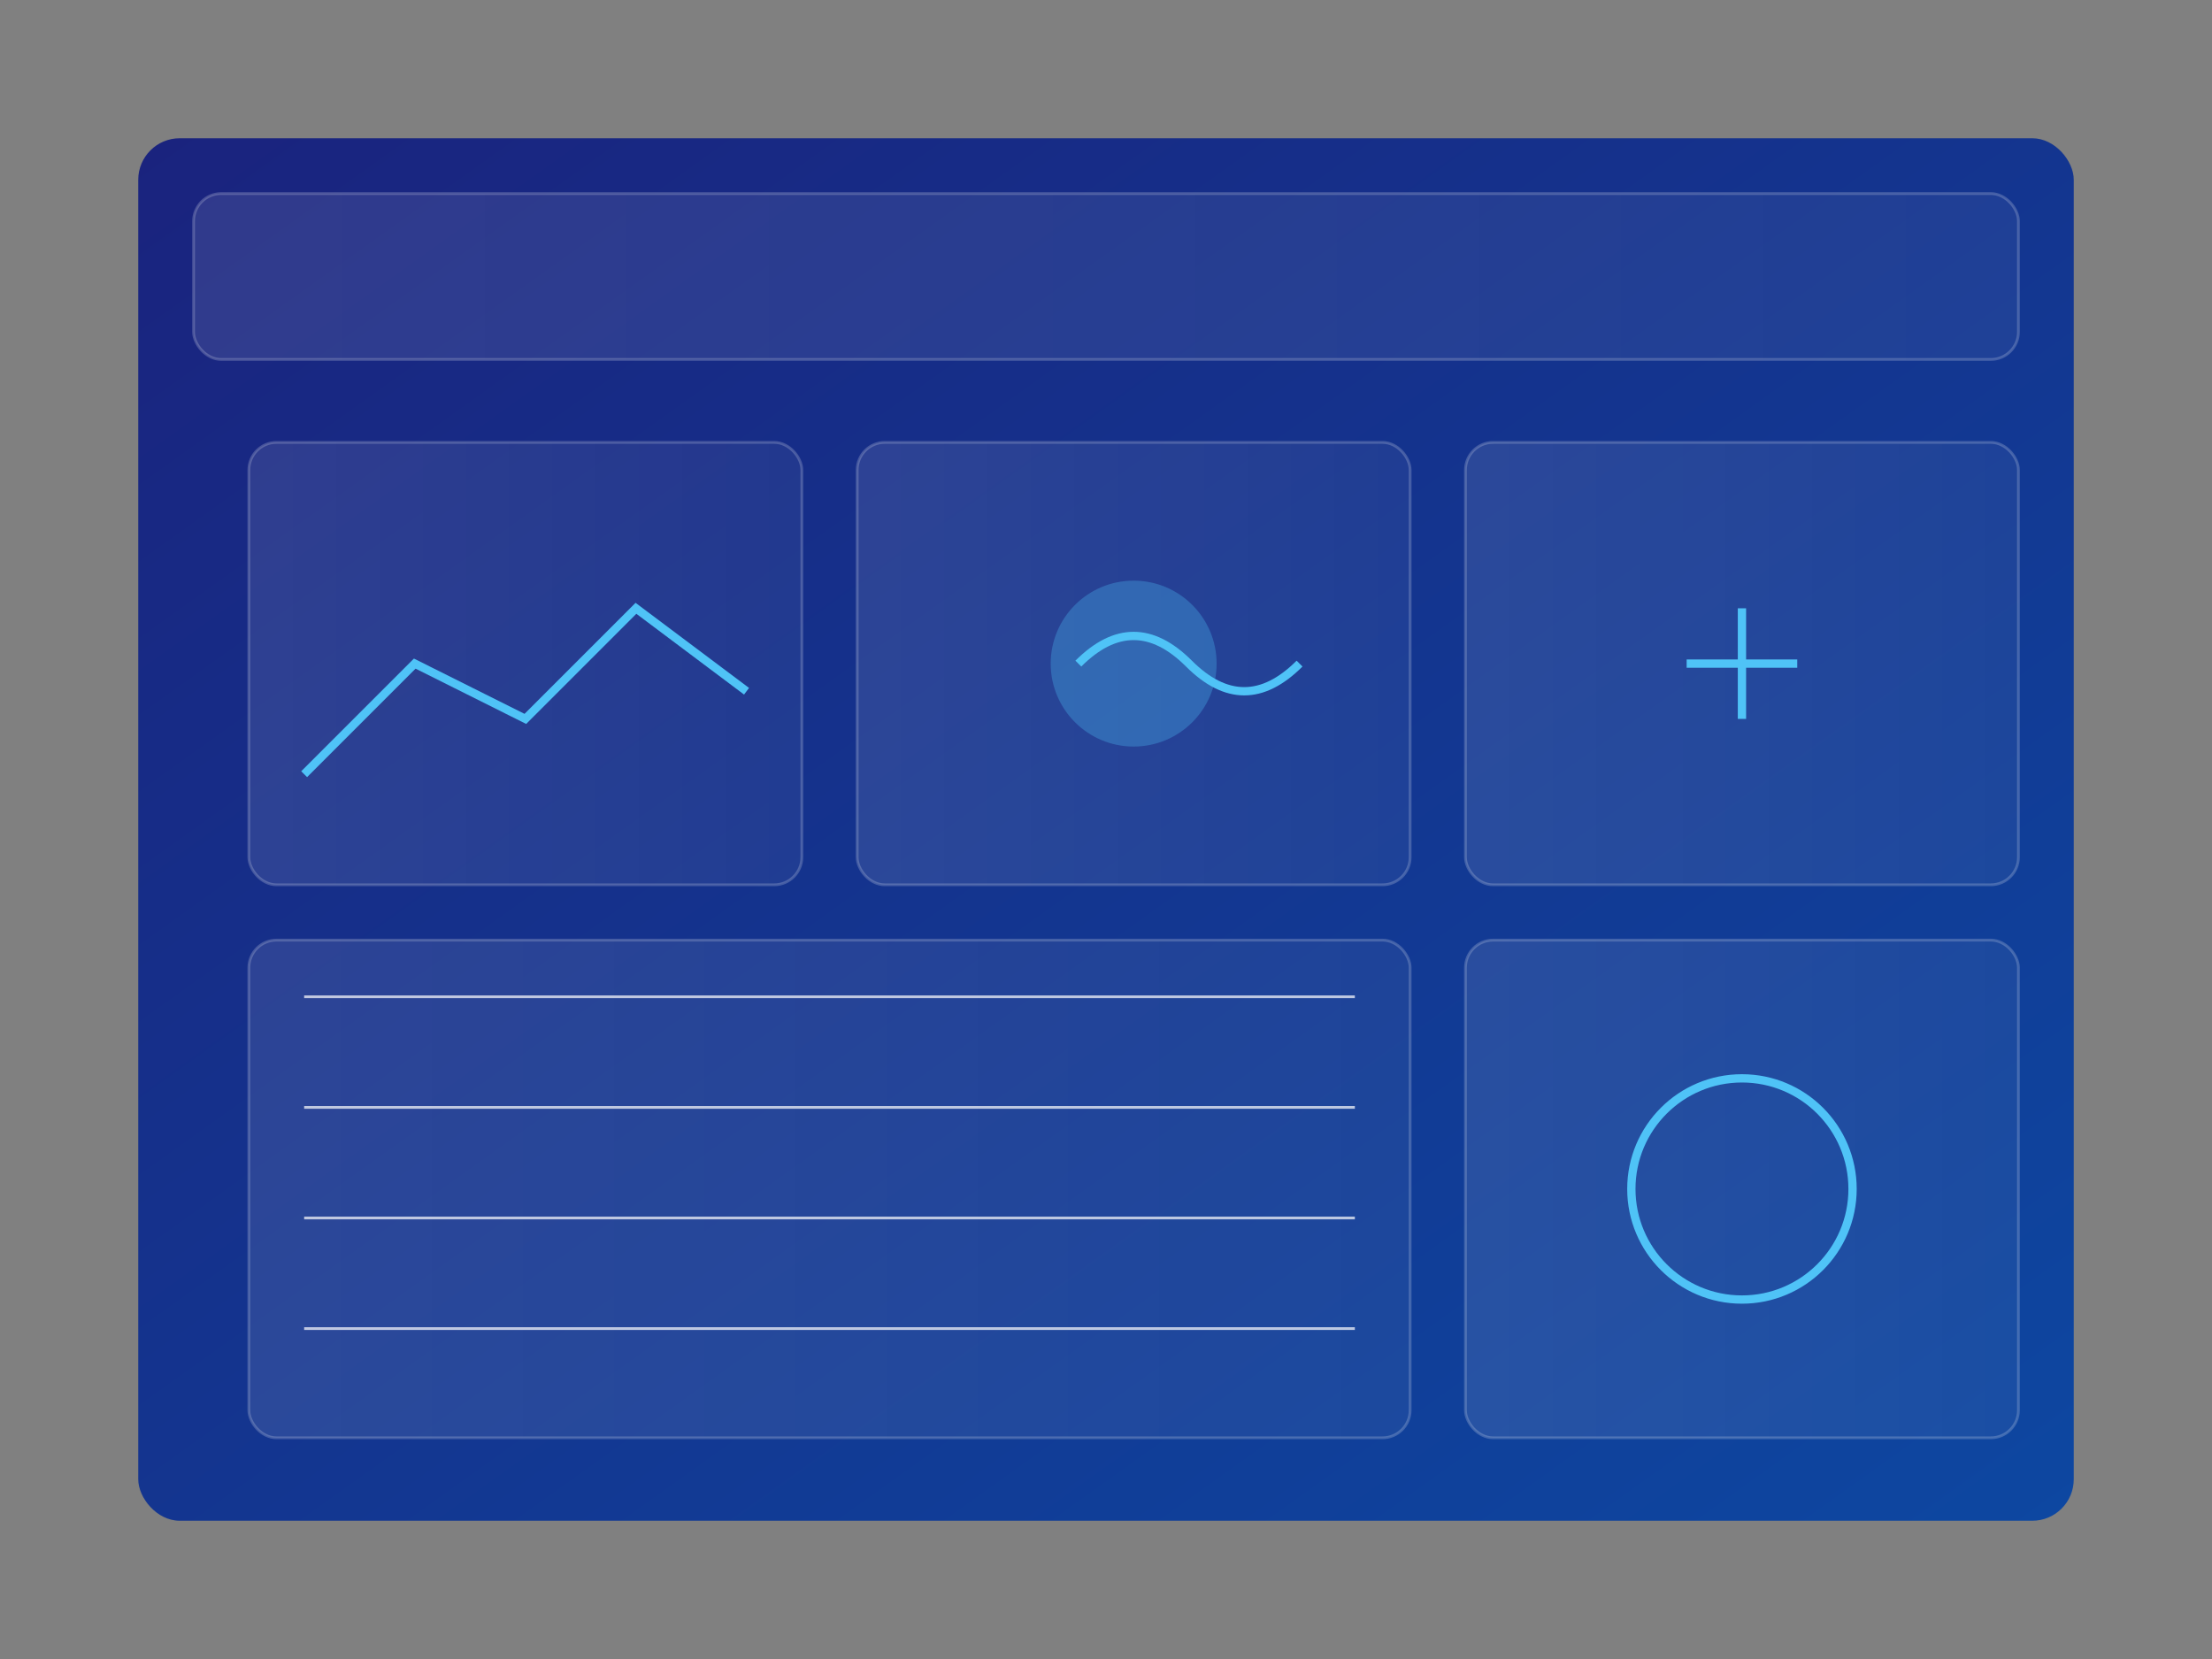 <svg viewBox="0 0 800 600" xmlns="http://www.w3.org/2000/svg">
    <rect x="0" y="0" width="800" height="600" fill="#808080" stroke="none"/>
    <!-- Background with gradient -->
    <defs>
        <linearGradient id="bg-gradient" x1="0%" y1="0%" x2="100%" y2="100%">
            <stop offset="0%" style="stop-color:#1a237e;stop-opacity:1" />
            <stop offset="100%" style="stop-color:#0d47a1;stop-opacity:1" />
        </linearGradient>
        <linearGradient id="card-gradient" x1="0%" y1="0%" x2="100%" y2="0%">
            <stop offset="0%" style="stop-color:#ffffff;stop-opacity:0.1" />
            <stop offset="100%" style="stop-color:#ffffff;stop-opacity:0.05" />
        </linearGradient>
    </defs>
    
    <!-- Main Dashboard Container -->
    <rect x="50" y="50" width="700" height="500" rx="15" 
          fill="url(#bg-gradient)" />
    
    <!-- Top Navigation Bar -->
    <rect x="70" y="70" width="660" height="60" rx="10" 
          fill="url(#card-gradient)" stroke="#ffffff" stroke-opacity="0.2" />
    
    <!-- Dashboard Cards -->
    <g transform="translate(90,160)">
        <!-- Analytics Card -->
        <rect width="200" height="160" rx="10" 
              fill="url(#card-gradient)" stroke="#ffffff" stroke-opacity="0.2" />
        <path d="M 20 120 L 60 80 L 100 100 L 140 60 L 180 90" 
              stroke="#4fc3f7" stroke-width="3" fill="none" />
        
        <!-- AI Assistant Card -->
        <rect x="220" width="200" height="160" rx="10" 
              fill="url(#card-gradient)" stroke="#ffffff" stroke-opacity="0.2" />
        <circle cx="320" cy="80" r="30" fill="#4fc3f7" fill-opacity="0.3" />
        <path d="M 300 80 Q 320 60 340 80 T 380 80" 
              stroke="#4fc3f7" stroke-width="3" fill="none" />
        
        <!-- Security Card -->
        <rect x="440" width="200" height="160" rx="10" 
              fill="url(#card-gradient)" stroke="#ffffff" stroke-opacity="0.2" />
        <path d="M 540 60 L 540 100 M 520 80 L 560 80" 
              stroke="#4fc3f7" stroke-width="3" />
    </g>
    
    <!-- Bottom Section -->
    <g transform="translate(90,340)">
        <!-- Data Table -->
        <rect width="420" height="180" rx="10" 
              fill="url(#card-gradient)" stroke="#ffffff" stroke-opacity="0.2" />
        <g transform="translate(20,20)" fill="#ffffff" fill-opacity="0.7">
            <rect width="380" height="1" />
            <rect y="40" width="380" height="1" />
            <rect y="80" width="380" height="1" />
            <rect y="120" width="380" height="1" />
        </g>
        
        <!-- Status Card -->
        <rect x="440" width="200" height="180" rx="10" 
              fill="url(#card-gradient)" stroke="#ffffff" stroke-opacity="0.2" />
        <circle cx="540" cy="90" r="40" 
                stroke="#4fc3f7" stroke-width="3" fill="none" />
    </g>
</svg>
